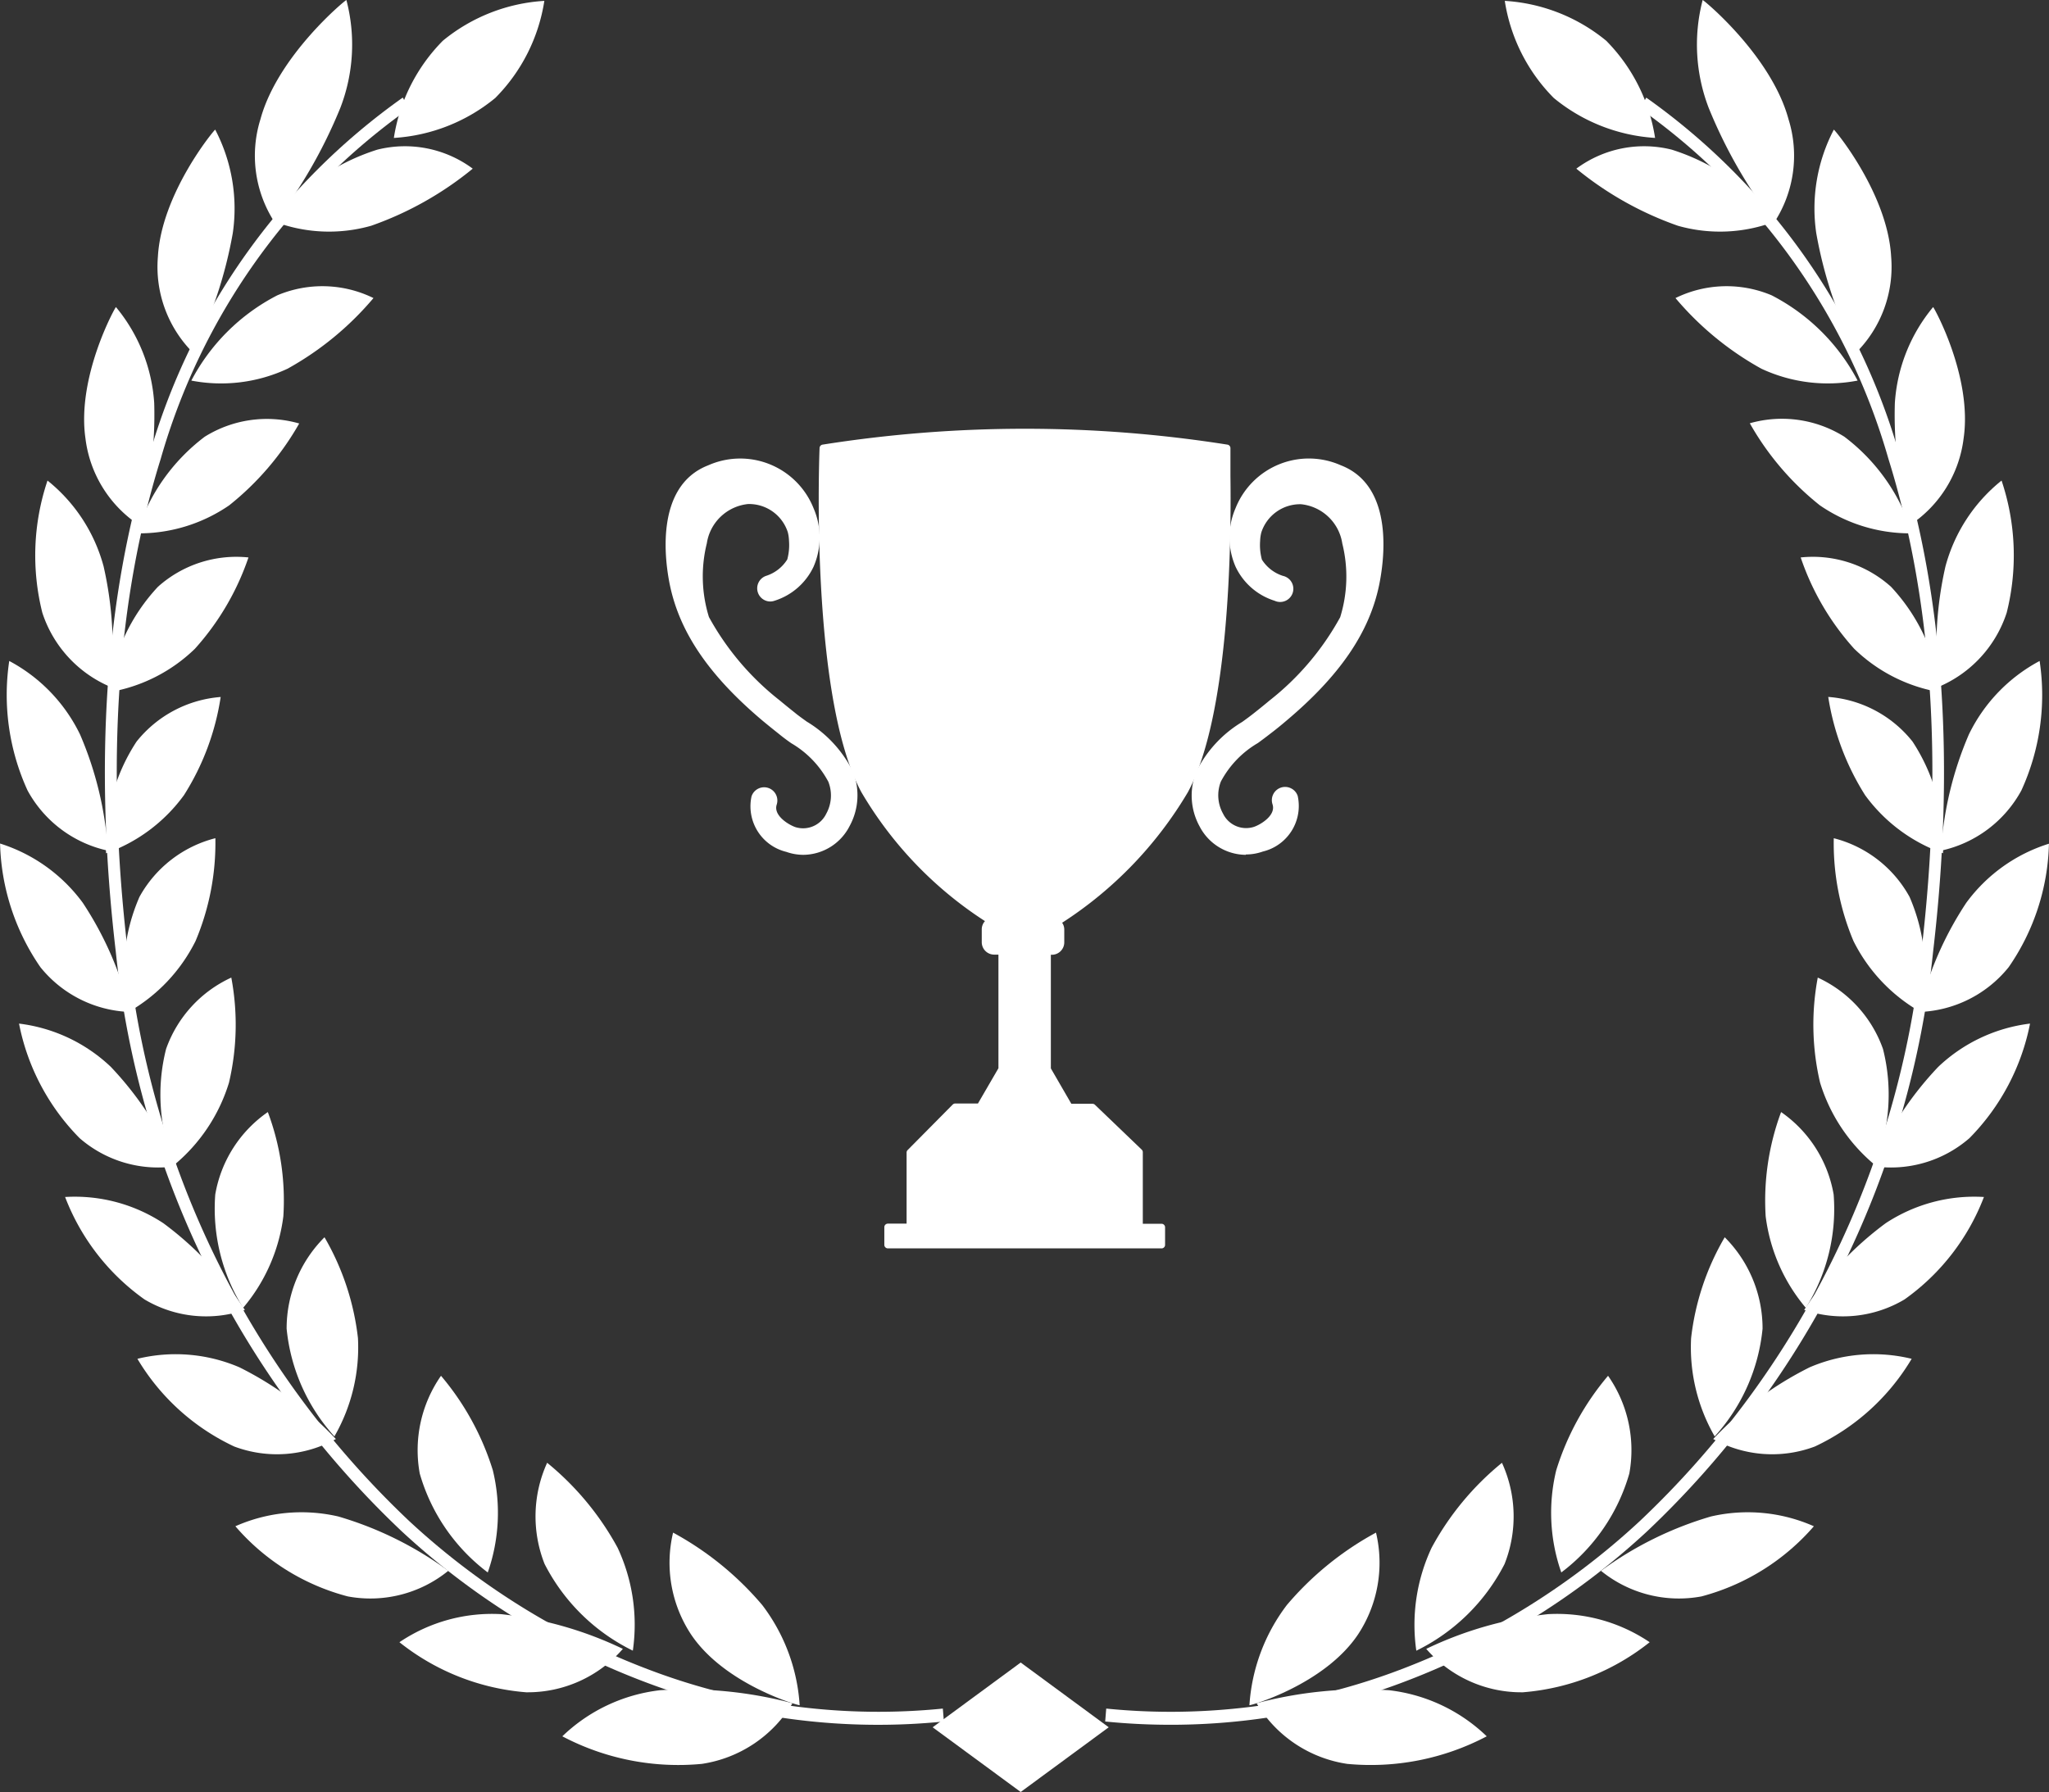 <svg id="Group_57" data-name="Group 57" xmlns="http://www.w3.org/2000/svg" width="96.4" height="84.33" viewBox="0 0 96.4 84.33">
  <rect x="0" y="0" width="96.4" height="84.33" fill="#333333" stroke="none"/>
  <g id="Layer_2" data-name="Layer 2" transform="translate(0 0)">
    <g id="Object">
      <path id="Path_21" data-name="Path 21" d="M366.321,2.105a8.283,8.283,0,0,1,2.3,4.574A8.3,8.3,0,0,1,363.855,4.8,8.269,8.269,0,0,1,361.55.23,8.3,8.3,0,0,1,366.321,2.105Z" transform="translate(-290.754 -0.189)" fill="#fff"/>
      <path id="Path_22" data-name="Path 22" d="M302.3,368.238a8.718,8.718,0,0,0-1.761,4.715c0,.032,3.529-.957,5.118-3.343a6.13,6.13,0,0,0,.837-4.78A14.626,14.626,0,0,0,302.3,368.238Z" transform="translate(-241.757 -292.706)" fill="#fff"/>
      <path id="Path_23" data-name="Path 23" d="M304.681,410.122a6,6,0,0,1-4.261-2.854,19.5,19.5,0,0,1,6.228-.612,7.929,7.929,0,0,1,4.6,2.169A11.7,11.7,0,0,1,304.681,410.122Z" transform="translate(-241.301 -327.115)" fill="#fff"/>
      <path id="Path_24" data-name="Path 24" d="M341.66,350.157a8.547,8.547,0,0,0-.72,4.845,9.21,9.21,0,0,0,4.152-4.08,6.08,6.08,0,0,0-.123-4.762A13.3,13.3,0,0,0,341.66,350.157Z" transform="translate(-274.306 -277.321)" fill="#fff"/>
      <path id="Path_25" data-name="Path 25" d="M345.681,390.267a5.917,5.917,0,0,1-4.551-2.043,17.584,17.584,0,0,1,5.732-1.634,7.774,7.774,0,0,1,4.78,1.321A10.97,10.97,0,0,1,345.681,390.267Z" transform="translate(-274.029 -310.629)" fill="#fff"/>
      <path id="Path_26" data-name="Path 26" d="M374.425,327.342a8.481,8.481,0,0,0,.238,4.81,8.9,8.9,0,0,0,3.2-4.655,6.113,6.113,0,0,0-1-4.6A12.643,12.643,0,0,0,374.425,327.342Z" transform="translate(-301.208 -258.153)" fill="#fff"/>
      <path id="Path_27" data-name="Path 27" d="M381.316,363.349a5.806,5.806,0,0,1-4.726-1.205,16.636,16.636,0,0,1,5.169-2.556,7.677,7.677,0,0,1,4.847.459A10.574,10.574,0,0,1,381.316,363.349Z" transform="translate(-301.268 -288.222)" fill="#fff"/>
      <path id="Path_28" data-name="Path 28" d="M400.638,300.655a8.4,8.4,0,0,0,1.11,4.625A8.8,8.8,0,0,0,404,300.208a6.072,6.072,0,0,0-1.78-4.3A12.063,12.063,0,0,0,400.638,300.655Z" transform="translate(-321.076 -237.683)" fill="#fff"/>
      <path id="Path_29" data-name="Path 29" d="M411.384,330.47a5.709,5.709,0,0,1-4.784-.352,16.045,16.045,0,0,1,4.537-3.374,7.6,7.6,0,0,1,4.8-.4A10.457,10.457,0,0,1,411.384,330.47Z" transform="translate(-325.998 -262.399)" fill="#fff"/>
      <path id="Path_30" data-name="Path 30" d="M420.437,270.927a8.268,8.268,0,0,0,1.889,4.307,8.752,8.752,0,0,0,1.309-5.334,5.946,5.946,0,0,0-2.472-3.879A11.959,11.959,0,0,0,420.437,270.927Z" transform="translate(-337.367 -213.688)" fill="#fff"/>
      <path id="Path_31" data-name="Path 31" d="M435.65,292.646a5.658,5.658,0,0,1-4.72.494,15.626,15.626,0,0,1,3.837-4.083,7.577,7.577,0,0,1,4.62-1.232A10.515,10.515,0,0,1,435.65,292.646Z" transform="translate(-346.048 -231.495)" fill="#fff"/>
      <path id="Path_32" data-name="Path 32" d="M433.664,238.945a8.122,8.122,0,0,0,2.576,3.87,8.742,8.742,0,0,0,.384-5.454A5.835,5.835,0,0,0,433.555,234,11.946,11.946,0,0,0,433.664,238.945Z" transform="translate(-348.034 -187.995)" fill="#fff"/>
      <path id="Path_33" data-name="Path 33" d="M453.884,251.167a5.63,5.63,0,0,1-4.534,1.318,15.678,15.678,0,0,1,3.066-4.673,7.6,7.6,0,0,1,4.319-2.036A10.575,10.575,0,0,1,453.884,251.167Z" transform="translate(-361.227 -197.606)" fill="#fff"/>
      <path id="Path_34" data-name="Path 34" d="M439.766,205.67a7.9,7.9,0,0,0,3.167,3.343,8.872,8.872,0,0,0-.528-5.42,5.661,5.661,0,0,0-3.566-2.762A11.857,11.857,0,0,0,439.766,205.67Z" transform="translate(-352.565 -161.385)" fill="#fff"/>
      <path id="Path_35" data-name="Path 35" d="M465.842,208.038a5.658,5.658,0,0,1-4.222,2.111,16.009,16.009,0,0,1,2.226-5.139,7.642,7.642,0,0,1,3.89-2.781A10.646,10.646,0,0,1,465.842,208.038Z" transform="translate(-371.338 -162.525)" fill="#fff"/>
      <path id="Path_36" data-name="Path 36" d="M439.094,171.83a7.722,7.722,0,0,0,3.665,2.732,8.812,8.812,0,0,0-1.434-5.255,5.594,5.594,0,0,0-3.965-2.1A12.137,12.137,0,0,0,439.094,171.83Z" transform="translate(-351.346 -134.41)" fill="#fff"/>
      <path id="Path_37" data-name="Path 37" d="M471.291,164.284a5.674,5.674,0,0,1-3.781,2.832,16.481,16.481,0,0,1,1.314-5.473,7.749,7.749,0,0,1,3.327-3.454A10.773,10.773,0,0,1,471.291,164.284Z" transform="translate(-376.192 -127.084)" fill="#fff"/>
      <path id="Path_38" data-name="Path 38" d="M432.515,138.088a7.6,7.6,0,0,0,4.055,2.048,8.854,8.854,0,0,0-2.321-4.963,5.5,5.5,0,0,0-4.25-1.381A12.287,12.287,0,0,0,432.515,138.088Z" transform="translate(-345.281 -107.559)" fill="#fff"/>
      <path id="Path_39" data-name="Path 39" d="M469.578,121.09a5.707,5.707,0,0,1-3.207,3.489,17.131,17.131,0,0,1,.327-5.672,7.751,7.751,0,0,1,2.639-4.038A11.054,11.054,0,0,1,469.578,121.09Z" transform="translate(-375.169 -92.254)" fill="#fff"/>
      <path id="Path_40" data-name="Path 40" d="M419.685,104.822a7.486,7.486,0,0,0,4.346,1.318,9.059,9.059,0,0,0-3.193-4.546,5.521,5.521,0,0,0-4.448-.633A13.242,13.242,0,0,0,419.685,104.822Z" transform="translate(-334.066 -81.042)" fill="#fff"/>
      <path id="Path_41" data-name="Path 41" d="M458.276,79.515a5.721,5.721,0,0,1-2.5,4.057,18.307,18.307,0,0,1-.734-5.728,7.85,7.85,0,0,1,1.8-4.514C456.856,73.3,458.705,76.6,458.276,79.515Z" transform="translate(-365.894 -58.879)" fill="#fff"/>
      <path id="Path_42" data-name="Path 42" d="M400.551,72.817a7.4,7.4,0,0,0,4.528.559,9.468,9.468,0,0,0-4.046-4.013,5.454,5.454,0,0,0-4.523.13A14.39,14.39,0,0,0,400.551,72.817Z" transform="translate(-317.683 -55.466)" fill="#fff"/>
      <path id="Path_43" data-name="Path 43" d="M437.334,40.664a5.716,5.716,0,0,1-1.656,4.514,20.44,20.44,0,0,1-1.868-5.63,8,8,0,0,1,.827-4.87C434.648,34.645,437.17,37.664,437.334,40.664Z" transform="translate(-348.36 -28.577)" fill="#fff"/>
      <path id="Path_44" data-name="Path 44" d="M374.78,42.859a7.257,7.257,0,0,0,4.6-.215,10.155,10.155,0,0,0-4.891-3.367,5.348,5.348,0,0,0-4.49.894A15.745,15.745,0,0,0,374.78,42.859Z" transform="translate(-295.837 -32.234)" fill="#fff"/>
      <path id="Path_45" data-name="Path 45" d="M406.6,5.614a5.747,5.747,0,0,1-.672,4.85,23.27,23.27,0,0,1-3.081-5.38A8.3,8.3,0,0,1,402.56,0C402.568-.035,405.79,2.609,406.6,5.614Z" transform="translate(-322.454 0.002)" fill="#fff"/>
      <path id="Path_46" data-name="Path 46" d="M244,102.521l.049-.608a30.4,30.4,0,0,0,13.4-1.67,34.536,34.536,0,0,0,11.708-7.158,43.044,43.044,0,0,0,13.253-26.89c1.022-8.717.5-16.487-1.559-23.088a30.454,30.454,0,0,0-11.684-16.487l.289-.518a31.051,31.051,0,0,1,11.914,16.809c2.083,6.7,2.616,14.556,1.583,23.369a43.738,43.738,0,0,1-13.448,27.283,35.06,35.06,0,0,1-11.9,7.262A30.848,30.848,0,0,1,244,102.521Z" transform="translate(-192.004 -21.508)" fill="#fff"/>
      <path id="Path_47" data-name="Path 47" d="M96.926,2.105A8.292,8.292,0,0,0,94.62,6.68,8.3,8.3,0,0,0,99.391,4.8,8.278,8.278,0,0,0,101.7.23,8.3,8.3,0,0,0,96.926,2.105Z" transform="translate(-76.09 -0.189)" fill="#fff"/>
      <path id="Path_48" data-name="Path 48" d="M165.413,368.238a8.684,8.684,0,0,1,1.761,4.715c0,.032-3.531-.957-5.118-3.343a6.121,6.121,0,0,1-.837-4.78A14.651,14.651,0,0,1,165.413,368.238Z" transform="translate(-129.552 -292.706)" fill="#fff"/>
      <path id="Path_49" data-name="Path 49" d="M141.02,410.122a6.008,6.008,0,0,0,4.261-2.854,19.51,19.51,0,0,0-6.228-.612,7.929,7.929,0,0,0-4.6,2.169A11.693,11.693,0,0,0,141.02,410.122Z" transform="translate(-107.997 -327.115)" fill="#fff"/>
      <path id="Path_50" data-name="Path 50" d="M132.884,350.157A8.547,8.547,0,0,1,133.6,355a9.21,9.21,0,0,1-4.152-4.08,6.094,6.094,0,0,1,.121-4.762A13.453,13.453,0,0,1,132.884,350.157Z" transform="translate(-103.827 -277.321)" fill="#fff"/>
      <path id="Path_51" data-name="Path 51" d="M101.489,390.267a5.922,5.922,0,0,0,4.551-2.043,17.6,17.6,0,0,0-5.732-1.634,7.774,7.774,0,0,0-4.78,1.321A10.955,10.955,0,0,0,101.489,390.267Z" transform="translate(-76.736 -310.629)" fill="#fff"/>
      <path id="Path_52" data-name="Path 52" d="M104.233,327.342a8.482,8.482,0,0,1-.238,4.81,8.9,8.9,0,0,1-3.2-4.655,6.125,6.125,0,0,1,1-4.6A12.662,12.662,0,0,1,104.233,327.342Z" transform="translate(-81.047 -258.153)" fill="#fff"/>
      <path id="Path_53" data-name="Path 53" d="M68.217,363.348a5.806,5.806,0,0,0,4.726-1.205,16.636,16.636,0,0,0-5.169-2.556,7.674,7.674,0,0,0-4.847.459A10.478,10.478,0,0,0,68.217,363.348Z" transform="translate(-51.853 -288.221)" fill="#fff"/>
      <path id="Path_54" data-name="Path 54" d="M79.982,300.655a8.4,8.4,0,0,1-1.108,4.625,8.815,8.815,0,0,1-2.248-5.072,6.07,6.07,0,0,1,1.782-4.3A12.183,12.183,0,0,1,79.982,300.655Z" transform="translate(-63.141 -237.683)" fill="#fff"/>
      <path id="Path_55" data-name="Path 55" d="M41.3,330.47a5.711,5.711,0,0,0,4.784-.352,16.075,16.075,0,0,0-4.537-3.374,7.6,7.6,0,0,0-4.8-.4A10.462,10.462,0,0,0,41.3,330.47Z" transform="translate(-30.282 -262.399)" fill="#fff"/>
      <path id="Path_56" data-name="Path 56" d="M60.454,270.927a8.269,8.269,0,0,1-1.893,4.307A8.827,8.827,0,0,1,57.25,269.9a5.938,5.938,0,0,1,2.474-3.879A11.831,11.831,0,0,1,60.454,270.927Z" transform="translate(-47.123 -213.688)" fill="#fff"/>
      <path id="Path_57" data-name="Path 57" d="M21.134,292.646a5.658,5.658,0,0,0,4.72.494,15.661,15.661,0,0,0-3.837-4.083,7.577,7.577,0,0,0-4.62-1.232A10.515,10.515,0,0,0,21.134,292.646Z" transform="translate(-14.334 -231.495)" fill="#fff"/>
      <path id="Path_58" data-name="Path 58" d="M45.954,238.945a8.123,8.123,0,0,1-2.576,3.87,8.742,8.742,0,0,1-.384-5.454A5.835,5.835,0,0,1,46.063,234,11.946,11.946,0,0,1,45.954,238.945Z" transform="translate(-35.181 -187.995)" fill="#fff"/>
      <path id="Path_59" data-name="Path 59" d="M7.918,251.167a5.63,5.63,0,0,0,4.534,1.318,15.757,15.757,0,0,0-3.066-4.673,7.6,7.6,0,0,0-4.319-2.036A10.545,10.545,0,0,0,7.918,251.167Z" transform="translate(-4.172 -197.606)" fill="#fff"/>
      <path id="Path_60" data-name="Path 60" d="M36.467,205.67a7.894,7.894,0,0,1-3.167,3.343,8.8,8.8,0,0,1,.528-5.42A5.679,5.679,0,0,1,37.4,200.83,11.874,11.874,0,0,1,36.467,205.67Z" transform="translate(-27.267 -161.385)" fill="#fff"/>
      <path id="Path_61" data-name="Path 61" d="M1.886,208.005a5.656,5.656,0,0,0,4.222,2.111,16.033,16.033,0,0,0-2.227-5.139A7.7,7.7,0,0,0-.01,202.189,10.715,10.715,0,0,0,1.886,208.005Z" transform="translate(0.013 -162.493)" fill="#fff"/>
      <path id="Path_62" data-name="Path 62" d="M31.95,171.8a7.713,7.713,0,0,1-3.663,2.732,8.812,8.812,0,0,1,1.434-5.255,5.619,5.619,0,0,1,3.958-2.1A11.923,11.923,0,0,1,31.95,171.8Z" transform="translate(-23.297 -134.377)" fill="#fff"/>
      <path id="Path_63" data-name="Path 63" d="M2.8,164.284a5.674,5.674,0,0,0,3.781,2.832,16.48,16.48,0,0,0-1.314-5.473,7.739,7.739,0,0,0-3.329-3.454A10.8,10.8,0,0,0,2.8,164.284Z" transform="translate(-1.503 -127.084)" fill="#fff"/>
      <path id="Path_64" data-name="Path 64" d="M33.059,138.1A7.6,7.6,0,0,1,29,140.144a8.862,8.862,0,0,1,2.322-4.963,5.527,5.527,0,0,1,4.259-1.381A12.371,12.371,0,0,1,33.059,138.1Z" transform="translate(-23.891 -107.567)" fill="#fff"/>
      <path id="Path_65" data-name="Path 65" d="M9.587,121.09a5.712,5.712,0,0,0,3.209,3.489,17.131,17.131,0,0,0-.327-5.672,7.751,7.751,0,0,0-2.639-4.038A11.046,11.046,0,0,0,9.587,121.09Z" transform="translate(-7.595 -92.254)" fill="#fff"/>
      <path id="Path_66" data-name="Path 66" d="M40.914,104.852a7.493,7.493,0,0,1-4.347,1.318,9.068,9.068,0,0,1,3.195-4.546A5.521,5.521,0,0,1,44.208,101,13.361,13.361,0,0,1,40.914,104.852Z" transform="translate(-30.131 -81.071)" fill="#fff"/>
      <path id="Path_67" data-name="Path 67" d="M22.548,79.515a5.714,5.714,0,0,0,2.5,4.057,18.366,18.366,0,0,0,.734-5.728,7.863,7.863,0,0,0-1.8-4.514C23.967,73.3,22.127,76.6,22.548,79.515Z" transform="translate(-18.527 -58.879)" fill="#fff"/>
      <path id="Path_68" data-name="Path 68" d="M55.7,72.817a7.389,7.389,0,0,1-4.527.559,9.456,9.456,0,0,1,4.046-4.013,5.454,5.454,0,0,1,4.523.13A14.44,14.44,0,0,1,55.7,72.817Z" transform="translate(-42.171 -55.466)" fill="#fff"/>
      <path id="Path_69" data-name="Path 69" d="M42.155,40.664a5.716,5.716,0,0,0,1.656,4.514,20.442,20.442,0,0,0,1.868-5.63,8.02,8.02,0,0,0-.827-4.87C44.84,34.645,42.319,37.664,42.155,40.664Z" transform="translate(-34.727 -28.577)" fill="#fff"/>
      <path id="Path_70" data-name="Path 70" d="M77.678,42.859a7.257,7.257,0,0,1-4.6-.215,10.155,10.155,0,0,1,4.891-3.367,5.348,5.348,0,0,1,4.49.894A15.746,15.746,0,0,1,77.678,42.859Z" transform="translate(-60.218 -32.234)" fill="#fff"/>
      <path id="Path_71" data-name="Path 71" d="M68.5,5.614a5.747,5.747,0,0,0,.672,4.85,23.36,23.36,0,0,0,3.084-5.38A8.267,8.267,0,0,0,72.545,0C72.536-.035,69.313,2.609,68.5,5.614Z" transform="translate(-56.248 0.002)" fill="#fff"/>
      <path id="Path_72" data-name="Path 72" d="M67.506,102.521l-.049-.608a30.4,30.4,0,0,1-13.392-1.67,34.556,34.556,0,0,1-11.717-7.158A43.05,43.05,0,0,1,29.1,66.194c-1.022-8.717-.5-16.487,1.559-23.088A30.445,30.445,0,0,1,42.339,26.618l-.29-.518A31.093,31.093,0,0,0,30.128,42.913c-2.083,6.7-2.616,14.556-1.583,23.369A43.738,43.738,0,0,0,41.993,93.565a35.072,35.072,0,0,0,11.895,7.262,30.855,30.855,0,0,0,13.619,1.694Z" transform="translate(-23.099 -21.508)" fill="#fff"/>
      <path id="Path_73" data-name="Path 73" d="M227.873,399.58l-4.143,3.047,4.143,3.045,4.141-3.045Z" transform="translate(-179.852 -321.342)" fill="#fff"/>
    </g>
  </g>
  <g id="Layer_2-2" data-name="Layer 2" transform="translate(31.313 20.172)">
    <g id="Object-2" data-name="Object" transform="translate(0 0)">
      <path id="Path_168" data-name="Path 168" d="M65.976,17.972c1.93-3.583,2.021-11.632,1.977-14.8h0V1.859a60.943,60.943,0,0,0-18.99,0s-.48,11.6,1.947,16.112a18.318,18.318,0,0,0,5.978,6.16.413.413,0,0,0-.3.4v.593a.416.416,0,0,0,.418.416h.377v5.579l-1.034,1.773H55.178l-2.123,2.138v3.5H52v.831H64.875v-.831h-1.04V35l-2.2-2.111H60.547l-1.031-1.781h0v-5.57h.214a.416.416,0,0,0,.418-.416v-.593a.415.415,0,0,0-.2-.357A18.339,18.339,0,0,0,65.976,17.972Z" transform="translate(-41.548 -0.954)" fill="#fff"/>
      <path id="Path_169" data-name="Path 169" d="M63.949,38.624H51.073a.167.167,0,0,1-.167-.166v-.831a.167.167,0,0,1,.167-.167h.881V34.121A.163.163,0,0,1,52,34l2.123-2.144a.17.17,0,0,1,.119-.05h1.069l.964-1.659V24.8h-.2a.585.585,0,0,1-.585-.584v-.593a.575.575,0,0,1,.151-.4,18.173,18.173,0,0,1-5.821-6.079c-1.012-1.892-1.653-5.19-1.9-9.818-.181-3.432-.062-6.351-.06-6.38A.169.169,0,0,1,48,.8,61.1,61.1,0,0,1,67.048.8a.169.169,0,0,1,.142.166V2.276c.045,3.272-.057,11.276-2,14.876l-.151-.078.151.078A18.543,18.543,0,0,1,59.272,23.3a.565.565,0,0,1,.1.33v.593a.584.584,0,0,1-.584.584h-.047v5.347l.964,1.666H60.7a.167.167,0,0,1,.116.047l2.2,2.111a.164.164,0,0,1,.051.121v3.367h.881a.167.167,0,0,1,.167.167v.831a.166.166,0,0,1-.167.161ZM51.24,38.29H63.782v-.5H62.9a.167.167,0,0,1-.167-.166V34.158l-2.1-2.018H59.614a.167.167,0,0,1-.151-.083L58.445,30.3a.166.166,0,0,1-.039-.106V24.63a.166.166,0,0,1,.167-.166h.214a.25.25,0,0,0,.25-.25v-.593a.25.25,0,0,0-.122-.213.166.166,0,0,1-.006-.282,18.357,18.357,0,0,0,5.984-6.139c1.9-3.533,2-11.469,1.96-14.718V1.1a60.639,60.639,0,0,0-18.659,0c-.044,1.315-.311,11.732,1.93,15.891a17.913,17.913,0,0,0,5.922,6.1.164.164,0,0,1-.044.3.249.249,0,0,0-.176.237v.593a.25.25,0,0,0,.25.25h.371a.166.166,0,0,1,.167.166v5.579a.163.163,0,0,1-.023.083L55.558,32.07a.169.169,0,0,1-.151.083H54.315L52.288,34.2v3.432a.167.167,0,0,1-.167.166H51.24Z" transform="translate(-40.614 -0.048)" fill="#fff"/>
      <path id="Path_170" data-name="Path 170" d="M172.01,10.9a3.553,3.553,0,0,0-4.744,1.93,3.3,3.3,0,0,0,0,2.613A2.88,2.88,0,0,0,169,16.964a.455.455,0,1,0,.29-.863,1.972,1.972,0,0,1-1.1-.86,2.791,2.791,0,0,1-.1-.958,2.014,2.014,0,0,1,.063-.436,2.1,2.1,0,0,1,2.036-1.445,2.323,2.323,0,0,1,2.1,1.974,6.635,6.635,0,0,1-.1,3.581,12.911,12.911,0,0,1-3.375,3.986c-.234.2-.473.391-.715.582-.185.151-.38.287-.576.43a5.59,5.59,0,0,0-2.1,2.262,2.847,2.847,0,0,0,.151,2.435A2.309,2.309,0,0,0,167.6,28.91a2.233,2.233,0,0,0,.754-.128,2.046,2.046,0,0,0,1.537-2.4.456.456,0,1,0-.869.28c.2.624-.567,1.12-.973,1.262a1.363,1.363,0,0,1-1.659-.7,1.939,1.939,0,0,1-.109-1.659,4.78,4.78,0,0,1,1.8-1.877c.207-.151.41-.3.6-.452.249-.2.5-.4.737-.6,2.478-2.087,3.845-4.082,4.305-6.279C173.93,15.317,174.447,11.843,172.01,10.9Z" transform="translate(-140.303 -9.021)" fill="#fff"/>
      <path id="Path_171" data-name="Path 171" d="M166.693,28.132a2.469,2.469,0,0,1-2.17-1.342,3.016,3.016,0,0,1-.151-2.579,5.649,5.649,0,0,1,2.158-2.334c.2-.143.388-.282.57-.427.264-.208.5-.4.712-.578a12.8,12.8,0,0,0,3.327-3.921,6.453,6.453,0,0,0,.1-3.468,2.189,2.189,0,0,0-1.938-1.85,1.92,1.92,0,0,0-1.871,1.324,1.793,1.793,0,0,0-.057.4,2.6,2.6,0,0,0,.083.882,1.825,1.825,0,0,0,.991.766.621.621,0,1,1-.394,1.17,3.033,3.033,0,0,1-1.838-1.607,3.453,3.453,0,0,1,0-2.746A3.712,3.712,0,0,1,171.169,9.8c2.564.989,2.024,4.574,1.8,5.649-.467,2.235-1.853,4.258-4.361,6.371-.235.2-.478.4-.742.6-.193.151-.391.3-.6.452a4.593,4.593,0,0,0-1.74,1.81,1.77,1.77,0,0,0,.1,1.508,1.206,1.206,0,0,0,1.461.624c.341-.119,1.033-.552.87-1.056a.623.623,0,0,1,.873-.754.612.612,0,0,1,.312.362,2.206,2.206,0,0,1-1.639,2.61,2.413,2.413,0,0,1-.8.139Zm2.564-16.839h.05a2.46,2.46,0,0,1,2.253,2.1,6.786,6.786,0,0,1-.106,3.672.1.1,0,0,1-.011.027,13.075,13.075,0,0,1-3.416,4.038c-.219.184-.452.375-.719.585-.187.151-.382.29-.579.433a5.455,5.455,0,0,0-2.048,2.194,2.683,2.683,0,0,0,.142,2.292,2.138,2.138,0,0,0,1.87,1.169h0a2.111,2.111,0,0,0,.691-.119,1.884,1.884,0,0,0,1.434-2.193.3.3,0,0,0-.369-.185.287.287,0,0,0-.185.363c.232.713-.537,1.28-1.077,1.472a1.539,1.539,0,0,1-1.867-.781,2.1,2.1,0,0,1-.115-1.8,4.852,4.852,0,0,1,1.852-1.948c.2-.151.406-.3.6-.452.262-.207.5-.4.734-.6,2.447-2.063,3.8-4.028,4.248-6.183.211-1.01.721-4.373-1.592-5.27h0a3.383,3.383,0,0,0-4.524,1.838,3.129,3.129,0,0,0,0,2.481,2.714,2.714,0,0,0,1.638,1.431.288.288,0,1,0,.184-.546,2.158,2.158,0,0,1-1.2-.924.229.229,0,0,1-.017-.041,3,3,0,0,1-.1-1.015,2.351,2.351,0,0,1,.069-.469,2.261,2.261,0,0,1,2.149-1.565Z" transform="translate(-139.4 -8.076)" fill="#fff"/>
      <path id="Path_172" data-name="Path 172" d="M9.592,25.22a5.56,5.56,0,0,0-2.1-2.262c-.2-.143-.391-.283-.576-.43-.241-.192-.481-.385-.715-.582a12.9,12.9,0,0,1-3.375-3.986,6.635,6.635,0,0,1-.1-3.581,2.317,2.317,0,0,1,2.1-1.974A2.1,2.1,0,0,1,6.854,13.85a2.013,2.013,0,0,1,.063.442,2.791,2.791,0,0,1-.1.95,1.972,1.972,0,0,1-1.1.86.455.455,0,0,0,.29.863,2.88,2.88,0,0,0,1.737-1.52,3.3,3.3,0,0,0,0-2.613A3.554,3.554,0,0,0,3,10.9c-2.437.942-1.914,4.417-1.7,5.459.46,2.2,1.828,4.192,4.307,6.279.241.205.489.4.737.6.195.151.4.3.6.452a4.678,4.678,0,0,1,1.8,1.877,1.939,1.939,0,0,1-.109,1.659,1.367,1.367,0,0,1-1.659.7c-.406-.142-1.176-.638-.973-1.262a.456.456,0,0,0-.869-.28,2.046,2.046,0,0,0,1.537,2.4,2.233,2.233,0,0,0,.746.128,2.309,2.309,0,0,0,2.024-1.255,2.847,2.847,0,0,0,.145-2.443Z" transform="translate(-0.939 -9.021)" fill="#fff"/>
      <path id="Path_173" data-name="Path 173" d="M6.487,28.132h0a2.413,2.413,0,0,1-.8-.139,2.206,2.206,0,0,1-1.639-2.61.623.623,0,1,1,1.185.386c-.163.5.529.933.87,1.056A1.209,1.209,0,0,0,7.562,26.2a1.77,1.77,0,0,0,.1-1.508,4.6,4.6,0,0,0-1.74-1.81c-.219-.151-.415-.3-.6-.452-.264-.208-.507-.406-.742-.6-2.517-2.12-3.9-4.144-4.37-6.379-.225-1.075-.754-4.66,1.8-5.649a3.714,3.714,0,0,1,4.958,2.022,3.453,3.453,0,0,1,0,2.746A3.032,3.032,0,0,1,5.13,16.175a.6.6,0,0,1-.477-.033.62.62,0,0,1,.077-1.137,1.825,1.825,0,0,0,1-.774,2.6,2.6,0,0,0,.081-.885,1.82,1.82,0,0,0-.057-.4,1.914,1.914,0,0,0-1.871-1.322,2.189,2.189,0,0,0-1.938,1.85,6.453,6.453,0,0,0,.1,3.468,12.8,12.8,0,0,0,3.327,3.921c.219.182.452.372.712.578.181.151.369.28.559.419A5.72,5.72,0,0,1,8.813,24.2h0a3.016,3.016,0,0,1-.151,2.579A2.469,2.469,0,0,1,6.487,28.132ZM4.634,25.288a.3.3,0,0,0-.128.03.287.287,0,0,0-.151.169,1.883,1.883,0,0,0,1.433,2.193,2.111,2.111,0,0,0,.691.119h0A2.137,2.137,0,0,0,8.354,26.63,2.683,2.683,0,0,0,8.5,24.338h0a5.362,5.362,0,0,0-2.039-2.193c-.2-.151-.4-.29-.581-.434-.264-.208-.5-.4-.719-.585A13.166,13.166,0,0,1,1.74,17.088a.191.191,0,0,1-.009-.027,6.786,6.786,0,0,1-.106-3.672,2.458,2.458,0,0,1,2.253-2.1,2.266,2.266,0,0,1,2.2,1.565,2.351,2.351,0,0,1,.069.469,3,3,0,0,1-.1,1.015.231.231,0,0,1-.017.041,2.158,2.158,0,0,1-1.194.932.288.288,0,1,0,.184.546,2.714,2.714,0,0,0,1.638-1.431,3.129,3.129,0,0,0,0-2.481A3.391,3.391,0,0,0,2.135,10.11C-.178,11,.326,14.37.543,15.388c.452,2.158,1.8,4.123,4.248,6.183.232.195.472.391.734.6.188.151.383.291.6.452a4.866,4.866,0,0,1,1.852,1.95,2.1,2.1,0,0,1-.115,1.8A1.539,1.539,0,0,1,6,27.153c-.54-.192-1.309-.754-1.077-1.472a.287.287,0,0,0-.185-.363.3.3,0,0,0-.1-.03Z" transform="translate(-0.004 -8.076)" fill="#fff"/>
    </g>
  </g>
</svg>

